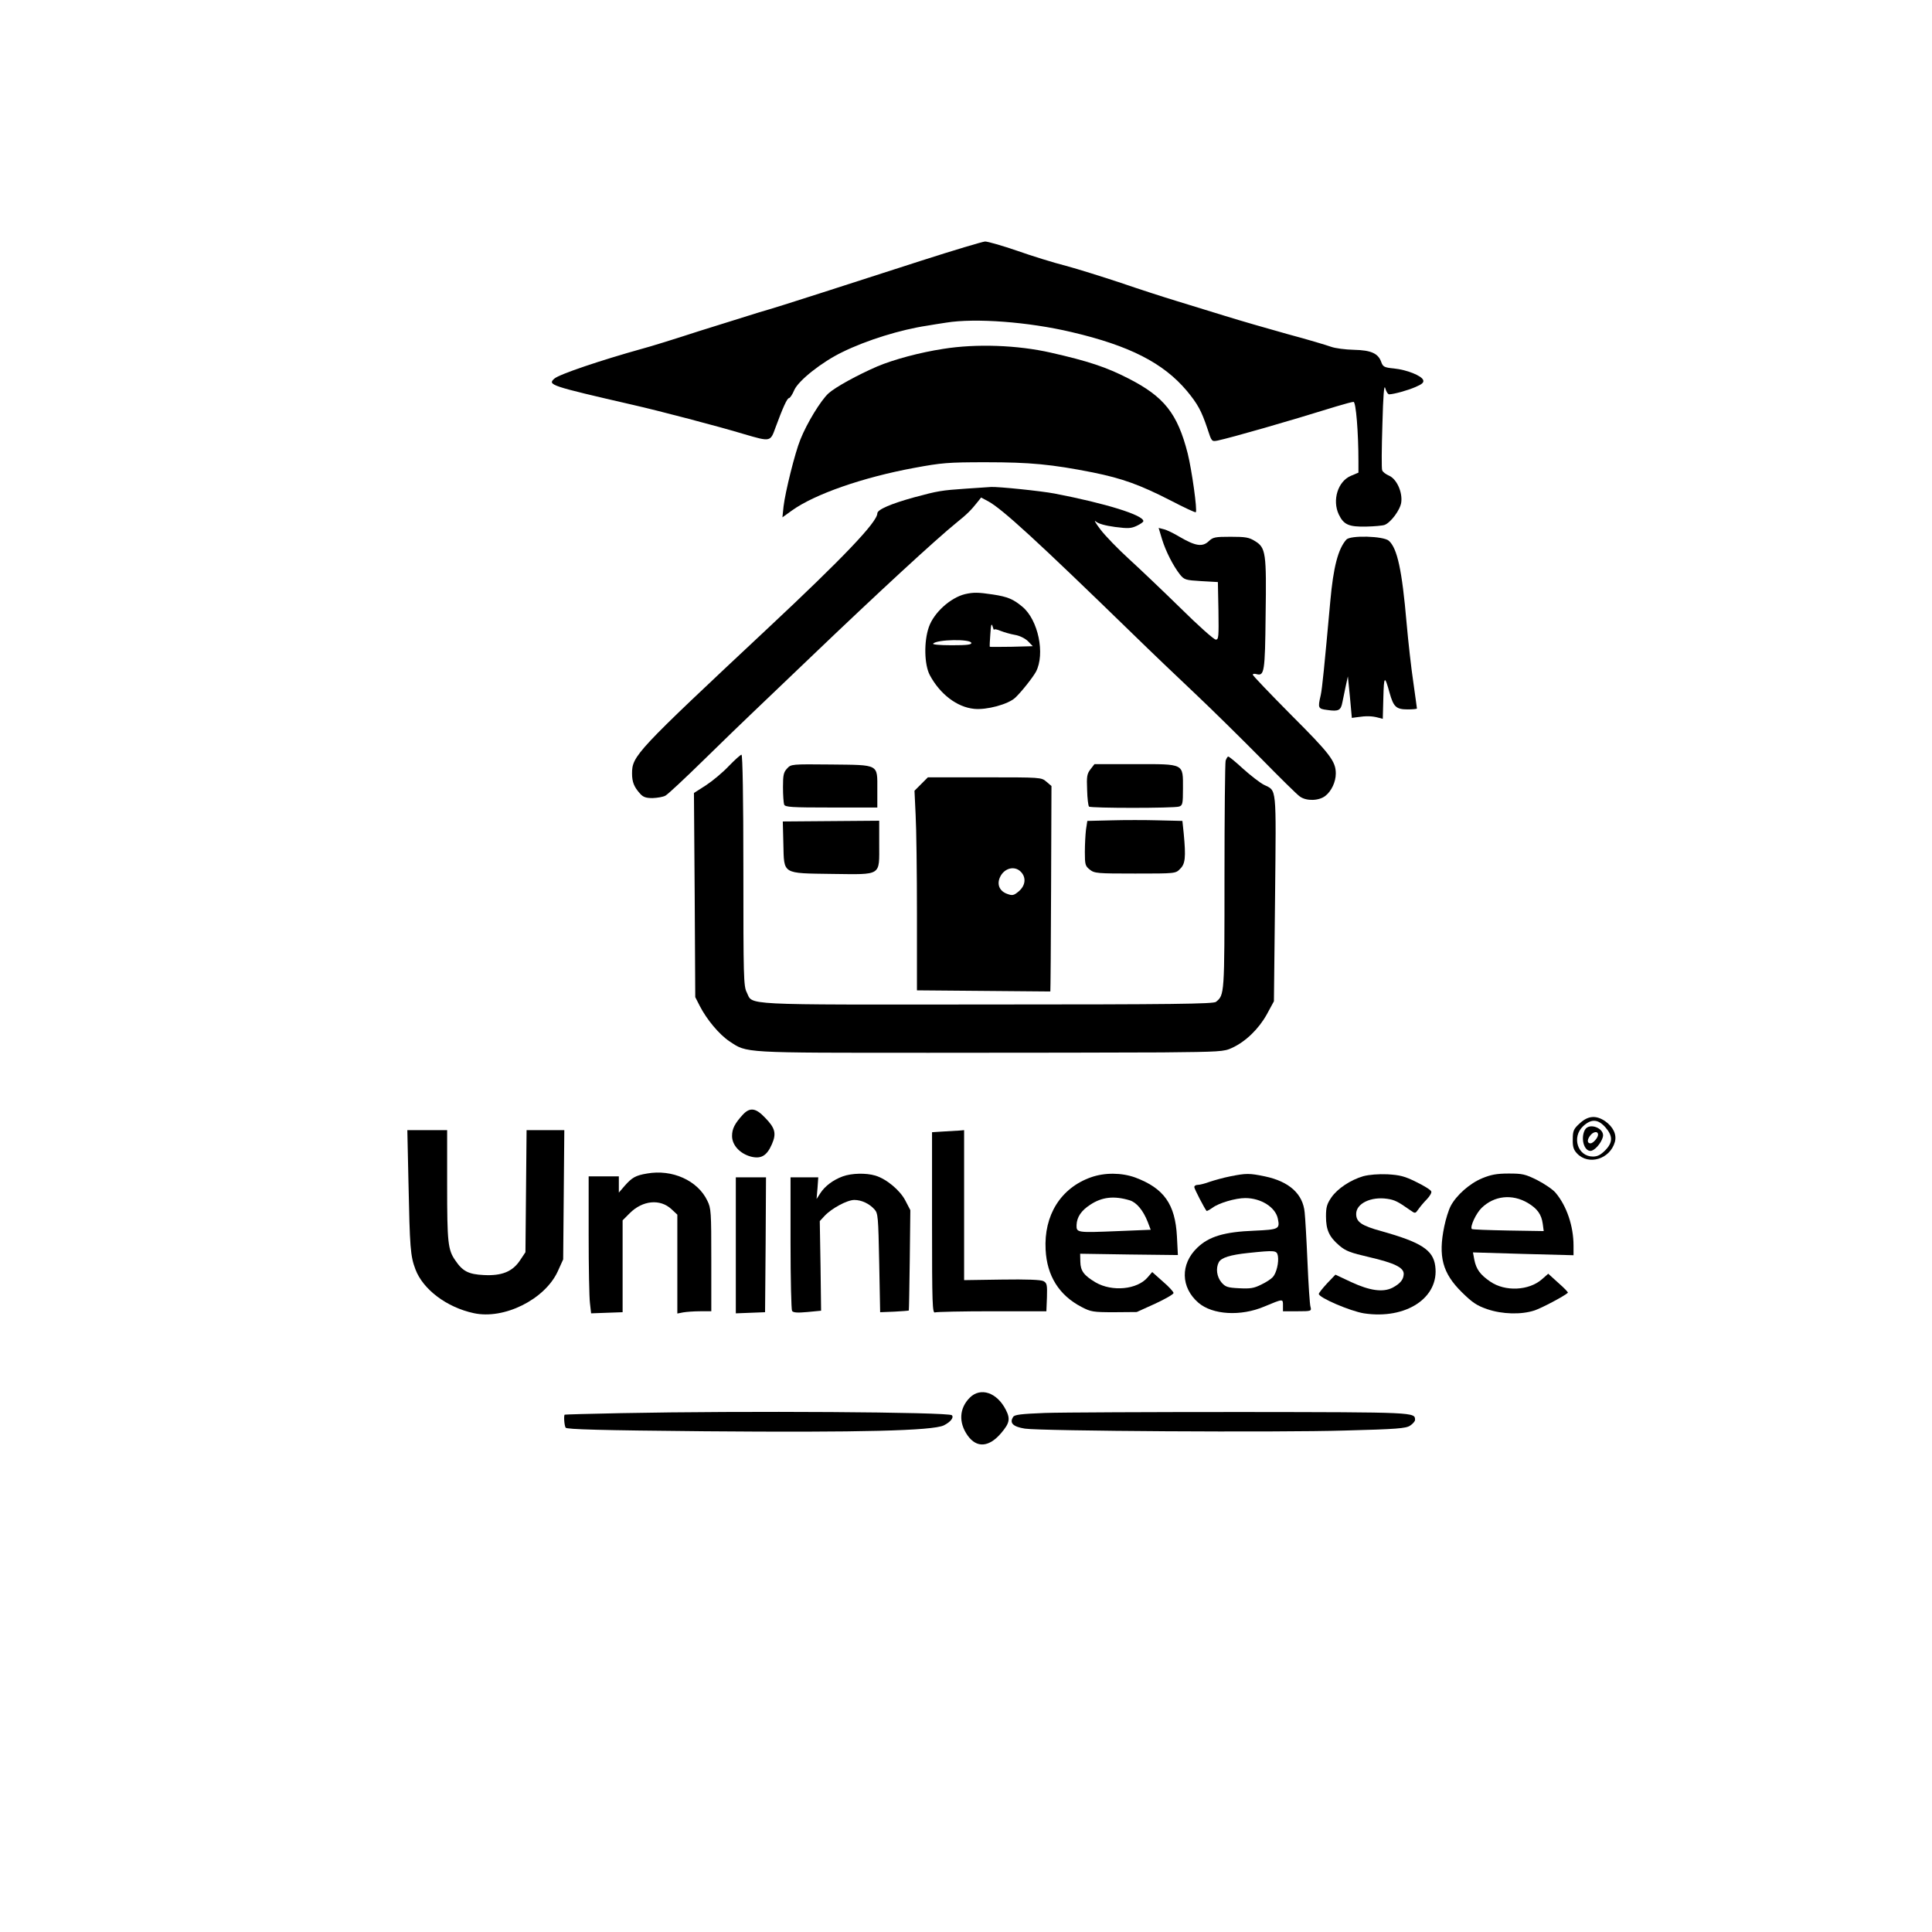 <?xml version="1.0" standalone="no"?>
<!DOCTYPE svg PUBLIC "-//W3C//DTD SVG 20010904//EN"
 "http://www.w3.org/TR/2001/REC-SVG-20010904/DTD/svg10.dtd">
<svg version="1.0" xmlns="http://www.w3.org/2000/svg"
 width="1024pt" height="1024pt" viewBox="0 0 1024 1024"
 preserveAspectRatio="xMidYMid meet">

<g transform="translate(0,1024) scale(0.1,-0.1)"
fill="#000000" stroke="none">
<path d="M4885 8859 c-170 -55 -413 -133 -540 -174 -126 -41 -270 -86 -320
-100 -49 -15 -193 -60 -320 -100 -126 -41 -261 -83 -300 -93 -219 -61 -442
-136 -467 -159 -37 -33 -22 -38 417 -139 137 -31 457 -115 589 -155 140 -41
139 -41 166 34 39 106 62 157 72 157 5 0 18 19 28 43 23 51 147 149 255 201
128 63 309 119 450 140 22 4 67 11 100 16 154 25 436 4 664 -50 308 -72 487
-164 611 -311 59 -71 78 -107 110 -202 22 -68 22 -68 54 -62 78 17 365 99 629
181 43 13 84 24 91 24 13 0 26 -163 26 -315 l0 -60 -40 -17 c-69 -29 -100
-129 -64 -205 26 -54 53 -66 145 -64 44 1 88 5 98 9 33 13 83 80 88 120 7 55
-25 124 -65 141 -17 7 -33 20 -36 28 -4 8 -3 117 1 242 4 155 9 216 15 194 5
-18 14 -33 21 -33 26 1 96 20 140 39 35 15 45 24 40 37 -9 23 -86 54 -154 61
-52 5 -59 9 -68 34 -16 46 -54 63 -145 65 -45 1 -99 8 -121 16 -22 8 -125 39
-230 67 -104 29 -253 72 -330 96 -77 24 -194 60 -260 80 -66 20 -199 63 -295
96 -96 32 -227 73 -290 90 -63 16 -180 52 -259 80 -79 27 -155 49 -170 49 -14
-1 -165 -46 -336 -101z"/>
<path d="M5000 8391 c-124 -19 -262 -56 -350 -93 -104 -45 -221 -109 -259
-143 -41 -38 -114 -157 -149 -245 -29 -71 -80 -278 -89 -354 l-6 -58 50 36
c121 87 377 176 648 226 146 27 179 30 381 30 234 0 348 -11 566 -54 157 -32
249 -65 413 -149 71 -37 131 -65 133 -62 9 9 -21 223 -43 312 -54 211 -124
300 -314 397 -117 60 -213 92 -412 137 -176 40 -394 48 -569 20z"/>
<path d="M5119 7650 c-130 -9 -148 -12 -274 -46 -123 -34 -195 -65 -195 -85 0
-46 -185 -239 -575 -604 -706 -661 -725 -681 -725 -775 0 -45 11 -72 43 -107
16 -18 31 -23 66 -23 25 1 56 6 68 13 13 7 105 93 206 192 101 99 215 209 253
245 38 36 179 171 314 300 352 337 659 620 770 710 56 45 77 66 111 109 l19
24 36 -19 c75 -40 262 -212 769 -705 93 -91 242 -233 330 -316 88 -83 243
-236 345 -339 102 -104 196 -197 210 -206 35 -25 101 -23 135 4 32 25 55 74
55 118 0 65 -30 104 -236 310 -112 113 -204 209 -204 214 0 5 9 6 20 3 41 -11
45 11 48 312 5 331 1 358 -56 393 -32 20 -50 23 -129 23 -83 0 -94 -2 -117
-24 -33 -31 -70 -25 -151 22 -33 20 -72 39 -87 42 l-27 7 18 -60 c20 -65 59
-141 95 -187 23 -28 29 -30 113 -35 l88 -5 3 -152 c2 -138 1 -153 -14 -153
-10 0 -94 75 -188 168 -94 92 -217 209 -273 260 -57 52 -124 121 -150 155 -26
34 -37 54 -25 43 14 -12 50 -22 102 -29 69 -9 85 -8 115 6 19 9 35 20 35 25 0
32 -200 94 -470 146 -73 14 -300 37 -337 35 -10 -1 -70 -5 -134 -9z"/>
<path d="M7136 7380 c-44 -49 -69 -147 -85 -325 -32 -351 -43 -464 -51 -500
-16 -68 -14 -72 35 -78 60 -9 72 -2 80 41 4 20 12 60 18 87 l11 50 11 -110 10
-110 30 4 c45 7 77 6 107 -2 l27 -7 3 112 c3 118 7 120 33 26 21 -75 35 -88
96 -88 27 0 49 2 49 5 0 3 -9 65 -19 138 -11 73 -27 215 -36 317 -24 278 -49
394 -94 434 -28 25 -204 30 -225 6z"/>
<path d="M5115 7091 c-78 -19 -166 -99 -192 -175 -27 -77 -24 -199 5 -254 54
-101 144 -170 235 -179 66 -7 181 24 218 59 33 31 93 107 110 138 49 94 12
274 -72 344 -48 40 -77 53 -156 65 -79 12 -104 12 -148 2z m154 -188 c1 4 16
1 35 -7 18 -7 52 -17 75 -21 25 -4 53 -18 69 -33 l26 -27 -113 -3 c-63 -1
-114 -1 -115 0 -1 2 0 32 3 68 3 49 6 59 12 40 4 -14 7 -22 8 -17z m-121 -70
c3 -10 -22 -13 -104 -13 -66 0 -104 4 -98 9 22 22 195 25 202 4z"/>
<path d="M3863 6180 c-32 -34 -86 -79 -121 -102 l-64 -41 4 -541 3 -541 24
-47 c37 -72 103 -151 157 -187 95 -63 60 -61 1059 -61 501 0 1056 1 1235 2
305 3 328 4 370 24 72 33 141 100 184 177 l38 70 6 548 c6 605 10 565 -60 600
-21 11 -70 49 -109 84 -39 36 -74 65 -79 65 -4 0 -10 -10 -14 -22 -3 -13 -6
-290 -6 -616 0 -626 0 -625 -45 -662 -13 -11 -224 -14 -1213 -14 -1325 -1
-1240 -5 -1274 64 -17 32 -18 84 -18 648 0 382 -4 612 -10 612 -5 0 -35 -27
-67 -60z"/>
<path d="M4172 6167 c-19 -20 -22 -35 -22 -99 0 -42 3 -83 6 -92 5 -14 37 -16
250 -16 l244 0 0 95 c0 137 12 130 -246 133 -208 2 -211 2 -232 -21z"/>
<path d="M5780 6163 c-19 -25 -21 -38 -18 -110 1 -45 6 -84 10 -88 8 -9 450
-9 477 0 19 6 21 14 21 96 0 134 10 129 -254 129 l-215 0 -21 -27z"/>
<path d="M4882 6084 l-35 -35 6 -127 c4 -70 7 -308 7 -529 l0 -402 353 -3
c193 -2 353 -3 354 -3 1 0 3 245 4 545 l2 544 -27 23 c-27 23 -28 23 -328 23
l-300 0 -36 -36z m528 -464 c30 -30 26 -73 -10 -104 -26 -22 -34 -24 -61 -14
-40 14 -56 48 -40 86 21 50 77 66 111 32z"/>
<path d="M5889 5892 l-126 -3 -7 -46 c-3 -25 -6 -79 -6 -119 0 -66 2 -74 26
-93 25 -20 39 -21 241 -21 214 0 214 0 238 25 27 26 31 60 19 187 l-7 67 -126
3 c-69 2 -183 2 -252 0z"/>
<path d="M4152 5767 c4 -163 -9 -155 260 -159 264 -3 248 -13 248 159 l0 123
-255 -2 -256 -2 3 -119z"/>
<path d="M3938 4333 c-44 -48 -58 -76 -58 -114 0 -48 41 -93 99 -109 54 -14
85 3 112 65 25 57 18 86 -36 141 -49 52 -80 56 -117 17z"/>
<path d="M8373 4286 c-32 -29 -37 -39 -37 -84 -1 -40 4 -56 23 -76 61 -64 174
-30 200 61 11 39 -8 80 -52 111 -48 32 -90 29 -134 -12z m136 -21 c40 -46 40
-80 -1 -122 -24 -24 -41 -33 -65 -33 -81 0 -114 103 -52 161 43 40 79 38 118
-6z"/>
<path d="M8400 4251 c-23 -44 -5 -111 30 -111 20 0 55 38 65 72 15 46 -72 82
-95 39z m70 -25 c0 -16 -26 -46 -40 -46 -17 0 -19 17 -4 38 17 25 44 29 44 8z"/>
<path d="M2165 3973 c7 -346 10 -390 37 -461 40 -106 165 -201 309 -232 160
-35 376 72 445 221 l29 64 3 343 3 342 -100 0 -100 0 -3 -323 -3 -324 -28 -42
c-40 -61 -97 -84 -193 -79 -81 4 -112 20 -151 78 -39 56 -43 95 -43 398 l0
292 -105 0 -106 0 6 -277z"/>
<path d="M5003 4243 l-63 -4 0 -481 c0 -434 2 -480 16 -474 9 3 145 6 303 6
l287 0 3 74 c2 67 0 76 -19 86 -14 7 -86 10 -220 8 l-200 -3 0 398 0 397 -22
-2 c-13 -1 -51 -3 -85 -5z"/>
<path d="M3429 4020 c-60 -10 -79 -21 -118 -65 l-31 -36 0 43 0 43 -80 0 -80
0 0 -310 c0 -170 3 -334 7 -363 l6 -53 83 3 84 3 0 244 0 243 38 38 c68 68
161 77 221 21 l31 -29 0 -262 0 -262 31 6 c17 3 58 6 90 6 l59 0 0 272 c0 254
-1 274 -21 314 -51 107 -186 168 -320 144z"/>
<path d="M4467 4005 c-52 -19 -95 -52 -119 -89 l-20 -31 5 58 4 57 -74 0 -73
0 0 -347 c0 -192 4 -354 8 -361 6 -9 27 -11 81 -6 l73 7 -3 238 -4 237 25 27
c37 40 120 85 158 85 38 0 79 -19 107 -50 19 -21 20 -40 25 -283 l5 -262 75 3
c41 2 76 5 77 6 1 1 3 121 5 267 l3 265 -26 50 c-28 55 -100 115 -159 133 -50
15 -126 13 -173 -4z"/>
<path d="M5782 4000 c-160 -57 -250 -201 -240 -384 7 -138 71 -241 190 -303
50 -26 61 -28 173 -28 l120 1 97 44 c54 25 98 50 98 57 0 6 -25 34 -57 61
l-56 50 -24 -28 c-55 -65 -188 -78 -276 -27 -62 37 -80 61 -81 109 l-1 43 259
-4 259 -3 -5 98 c-9 172 -69 256 -221 313 -72 26 -162 27 -235 1z m206 -122
c36 -11 71 -53 95 -114 l16 -42 -172 -7 c-221 -9 -222 -9 -221 33 2 42 25 76
73 107 62 41 126 48 209 23z"/>
<path d="M6520 4005 c-36 -7 -85 -21 -109 -29 -24 -9 -52 -16 -62 -16 -11 0
-19 -5 -19 -12 0 -9 54 -113 65 -126 2 -2 16 6 32 17 33 25 122 51 173 51 84
0 161 -49 173 -110 11 -54 6 -57 -126 -63 -158 -6 -240 -31 -301 -90 -91 -87
-88 -211 6 -292 75 -64 224 -73 349 -20 101 42 99 42 99 6 l0 -31 76 0 c74 0
76 1 70 23 -4 12 -11 119 -16 237 -5 118 -12 237 -15 264 -9 98 -82 164 -211
191 -82 17 -99 17 -184 0z m253 -421 c6 -34 -7 -91 -27 -113 -9 -10 -36 -28
-62 -40 -38 -19 -57 -22 -116 -19 -62 3 -73 7 -94 31 -25 30 -31 75 -14 107
13 24 60 39 156 49 143 15 151 14 157 -15z"/>
<path d="M7226 4006 c-68 -20 -136 -65 -169 -112 -24 -35 -29 -52 -29 -101 0
-72 17 -109 71 -155 34 -29 59 -38 158 -61 133 -31 183 -55 183 -89 -1 -30
-18 -51 -59 -73 -51 -26 -121 -16 -220 30 l-83 39 -44 -46 c-24 -26 -44 -51
-44 -56 0 -20 166 -91 239 -103 223 -34 401 83 378 251 -11 85 -75 126 -287
185 -104 29 -132 48 -132 91 0 55 78 93 165 80 40 -6 57 -15 121 -60 27 -19
27 -19 44 5 9 13 29 37 45 53 15 16 26 34 23 41 -2 8 -38 30 -79 50 -62 31
-87 37 -153 41 -49 2 -97 -2 -128 -10z"/>
<path d="M7856 3995 c-66 -27 -137 -90 -167 -147 -11 -21 -26 -69 -34 -108
-33 -159 -10 -248 94 -350 54 -53 78 -70 134 -89 79 -27 181 -30 252 -6 38 13
157 76 175 93 3 2 -20 26 -50 52 l-54 49 -33 -29 c-69 -61 -195 -67 -274 -13
-54 37 -75 66 -85 117 l-7 38 267 -8 266 -7 0 51 c0 103 -36 210 -95 280 -14
17 -58 47 -97 67 -64 32 -79 35 -152 35 -63 0 -94 -6 -140 -25z m242 -131 c50
-30 72 -60 79 -111 l5 -38 -188 3 c-104 2 -191 5 -193 8 -11 11 22 83 52 112
67 65 162 75 245 26z"/>
<path d="M3900 3640 l0 -361 78 3 77 3 3 358 2 357 -80 0 -80 0 0 -360z"/>
<path d="M5140 2832 c-56 -56 -60 -132 -11 -201 48 -67 113 -62 177 13 45 53
50 75 25 124 -47 92 -134 121 -191 64z"/>
<path d="M3290 2750 c-162 -3 -296 -7 -297 -8 -6 -5 -2 -58 5 -69 6 -9 183
-14 737 -19 829 -7 1207 3 1267 31 36 18 55 42 43 54 -17 17 -1100 24 -1755
11z"/>
<path d="M5537 2751 c-125 -5 -160 -9 -167 -21 -21 -32 -1 -52 62 -62 83 -13
1346 -21 1700 -10 269 7 321 11 342 26 14 9 26 23 26 30 0 41 8 41 -919 42
-487 0 -957 -2 -1044 -5z"/>
</g>
</svg>
